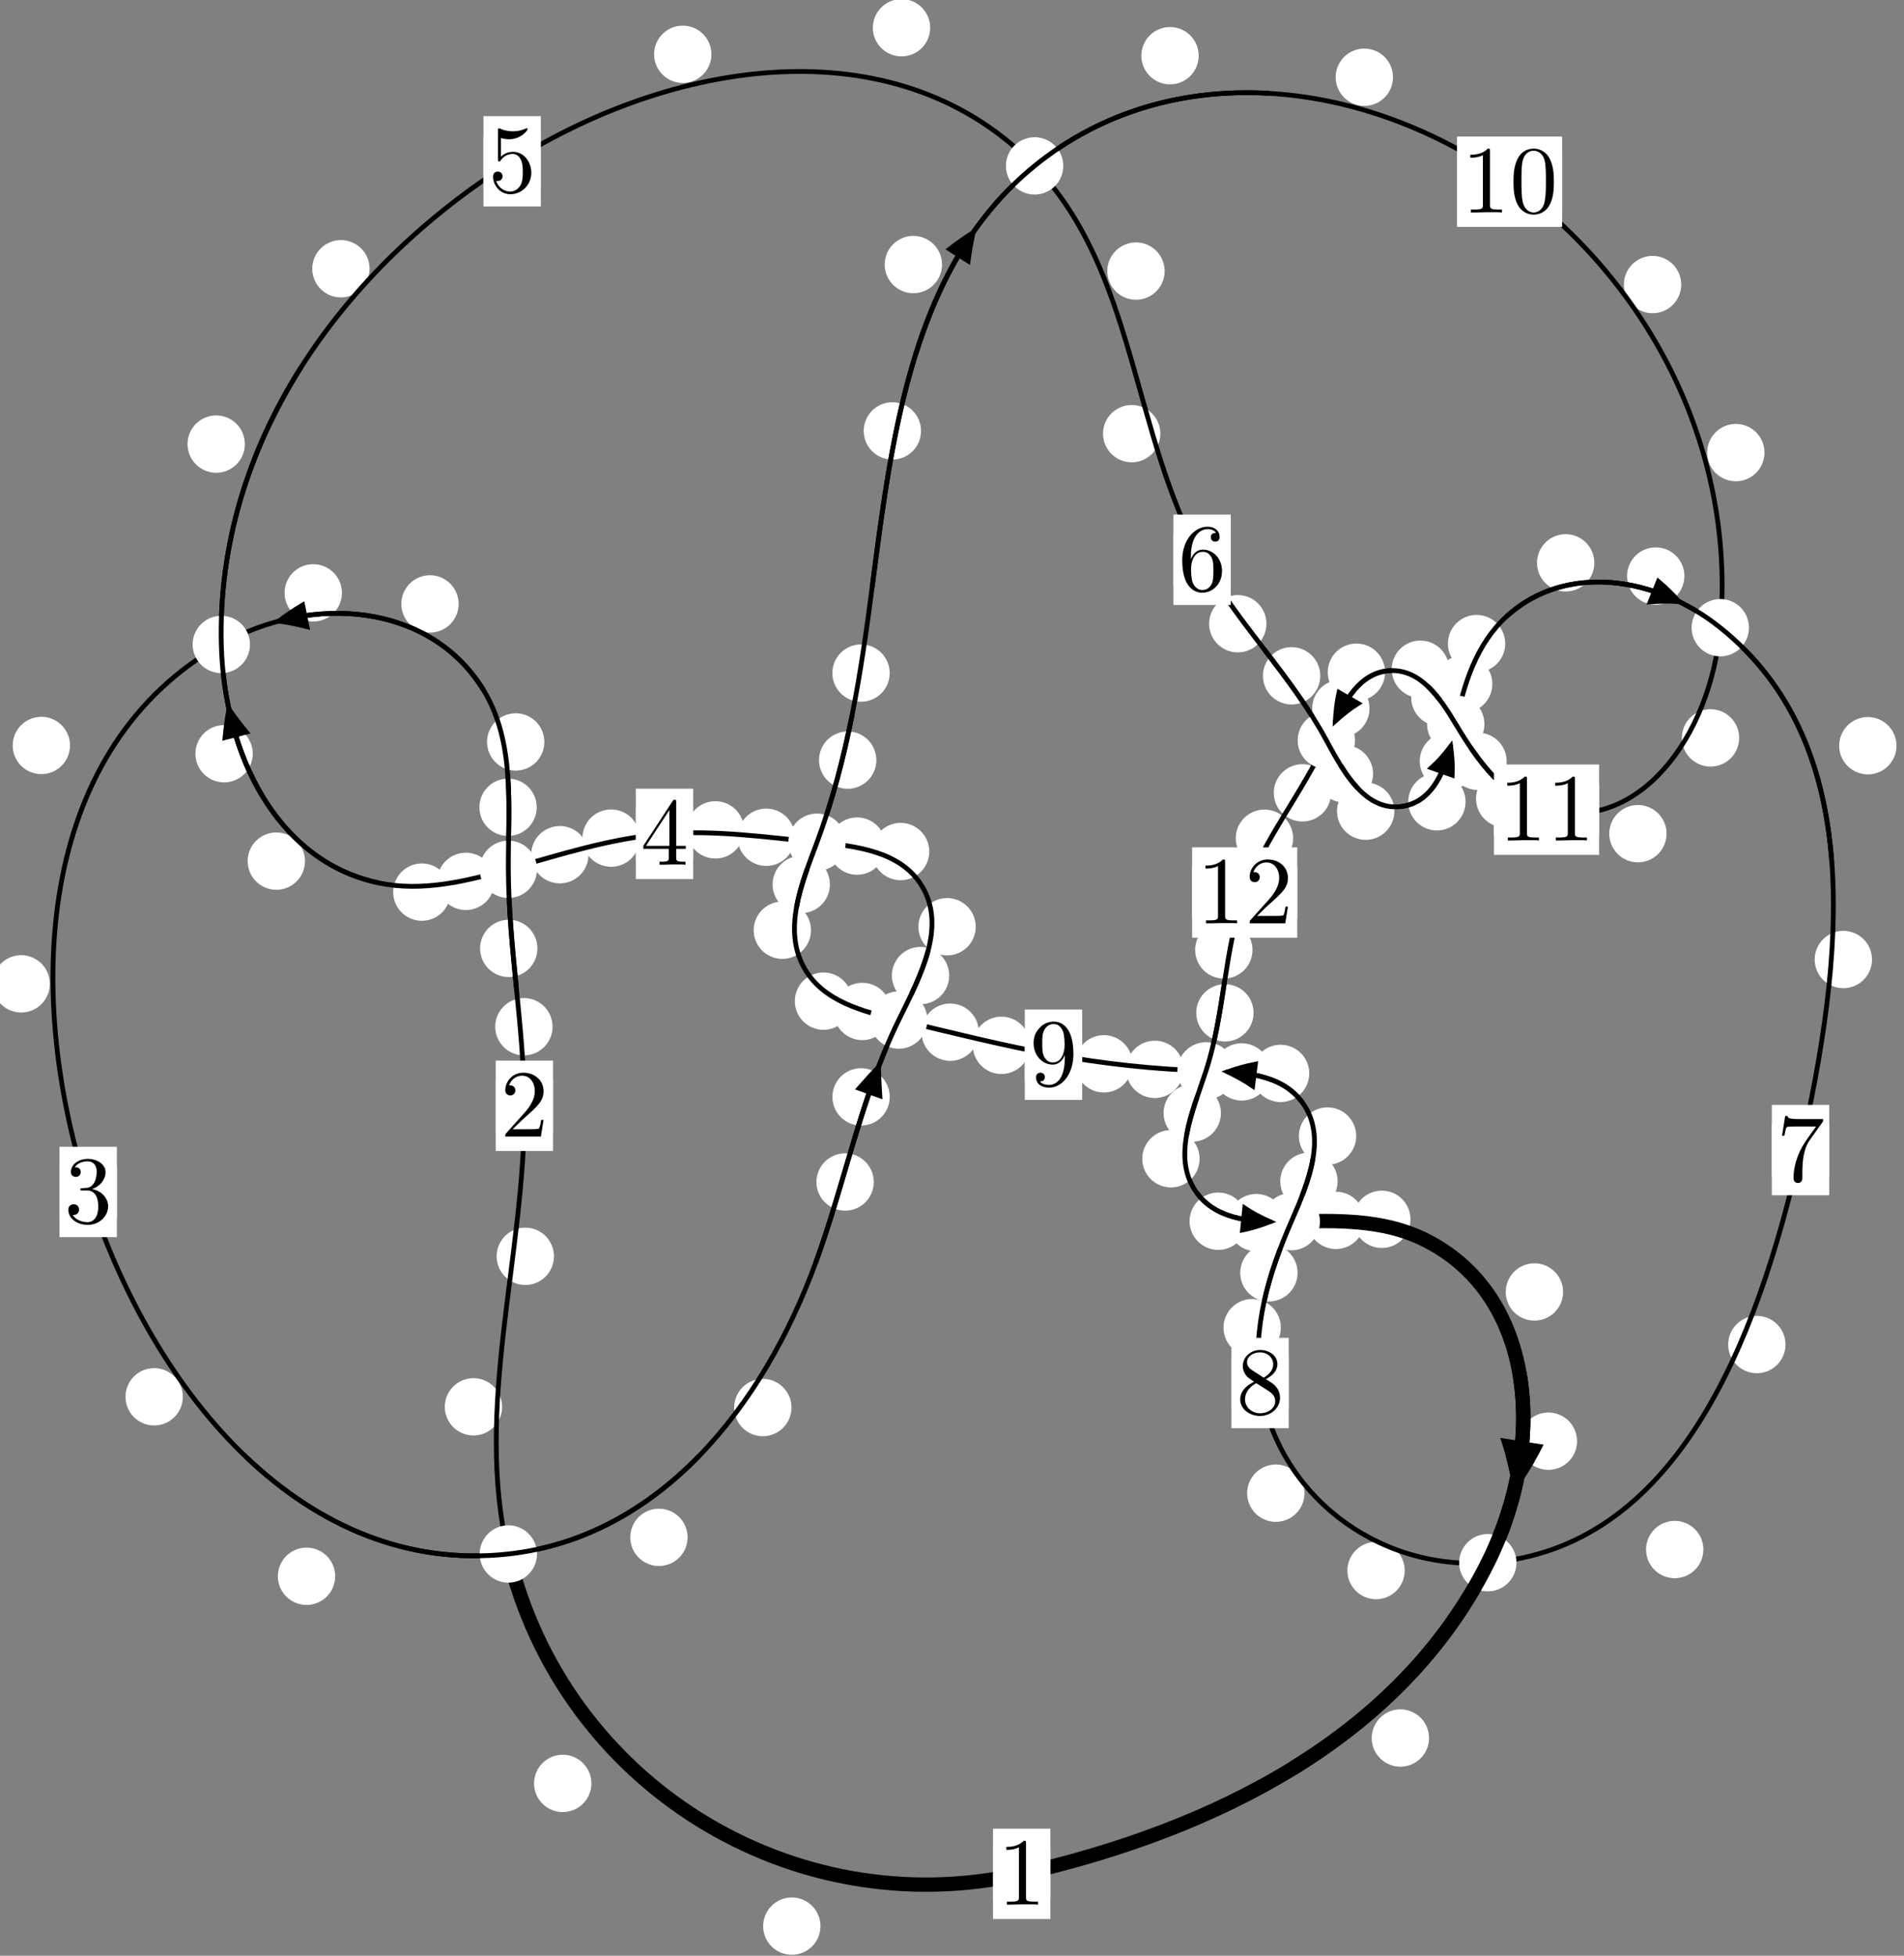 <?xml version="1.0"?>
<!-- Created by MetaPost 1.999 on 2021.07.06:0002 -->
<svg version="1.1" xmlns="http://www.w3.org/2000/svg" xmlns:xlink="http://www.w3.org/1999/xlink" width="198.51" height="203.882" viewBox="0 0 198.51 203.882">
<rect x="0" y="0" width="198.51" height="203.882" fill="#808080" stroke="none"/>
<!-- Original BoundingBox: -53.782150 -41.785736 144.727615 162.096329 -->
  <defs>
    <g transform="scale(0.01,0.01)" id="GLYPHcmr10_48">
      <path style="fill-rule: evenodd;" d="M460 -320C460 -400,455 -480,420 -554C374 -650,292 -666,250 -666C190 -666,117 -640,76 -547C44 -478,39 -400,39 -320C39 -245,43 -155,84 -79C127 2,200 22,249 22C303 22,379 1,423 -94C455 -163,460 -241,460 -320M249 -0C210 -0,151 -25,133 -121C122 -181,122 -273,122 -332C122 -396,122 -462,130 -516C149 -635,224 -644,249 -644C282 -644,348 -626,367 -527C377 -471,377 -395,377 -332C377 -257,377 -189,366 -125C351 -30,294 -0,249 -0"></path>
    </g>
    <g transform="scale(0.01,0.01)" id="GLYPHcmr10_49">
      <path style="fill-rule: evenodd;" d="M294 -640C294 -664,294 -666,271 -666C209 -602,121 -602,89 -602L89 -571C109 -571,168 -571,220 -597L220 -79C220 -43,217 -31,127 -31L95 -31L95 -0L257 -0L130 -3L217 -3L257 -3L297 -3L384 -3L419 -0L419 -31L387 -31C297 -31,294 -42,294 -79"></path>
    </g>
    <g transform="scale(0.01,0.01)" id="GLYPHcmr10_50">
      <path style="fill-rule: evenodd;" d="M127 -77L233 -180C389 -318,449 -372,449 -472C449 -586,359 -666,237 -666C124 -666,50 -574,50 -485C50 -429,100 -429,103 -429C120 -429,155 -441,155 -482C155 -508,137 -534,102 -534C94 -534,92 -534,89 -533C112 -598,166 -635,224 -635C315 -635,358 -554,358 -472C358 -392,308 -313,253 -251L61 -37C50 -26,50 -24,50 -0L421 -0L449 -174L424 -174C419 -144,412 -100,402 -85C395 -77,329 -77,307 -77"></path>
    </g>
    <g transform="scale(0.01,0.01)" id="GLYPHcmr10_51">
      <path style="fill-rule: evenodd;" d="M290 -352C372 -379,430 -449,430 -528C430 -610,342 -666,246 -666C145 -666,69 -606,69 -530C69 -497,91 -478,120 -478C151 -478,171 -500,171 -529C171 -579,124 -579,109 -579C140 -628,206 -641,242 -641C283 -641,338 -619,338 -529C338 -517,336 -459,310 -415C280 -367,246 -364,221 -363C213 -362,189 -360,182 -360C174 -359,167 -358,167 -348C167 -337,174 -337,191 -337L235 -337C317 -337,354 -269,354 -171C354 -35,285 -6,241 -6C198 -6,123 -23,88 -82C123 -77,154 -99,154 -137C154 -173,127 -193,98 -193C74 -193,42 -179,42 -135C42 -44,135 22,244 22C366 22,457 -69,457 -171C457 -253,394 -331,290 -352"></path>
    </g>
    <g transform="scale(0.01,0.01)" id="GLYPHcmr10_52">
      <path style="fill-rule: evenodd;" d="M294 -165L294 -78C294 -42,292 -31,218 -31L197 -31L197 -0L332 -0L238 -3L290 -3L332 -3L374 -3L427 -3L468 -0L468 -31L447 -31C373 -31,371 -42,371 -78L371 -165L471 -165L471 -196L371 -196L371 -651C371 -671,371 -677,355 -677C346 -677,343 -677,335 -665L28 -196L28 -165M300 -196L56 -196L300 -569"></path>
    </g>
    <g transform="scale(0.01,0.01)" id="GLYPHcmr10_53">
      <path style="fill-rule: evenodd;" d="M449 -201C449 -320,367 -420,259 -420C211 -420,168 -404,132 -369L132 -564C152 -558,185 -551,217 -551C340 -551,410 -642,410 -655C410 -661,407 -666,400 -666C399 -666,397 -666,392 -663C372 -654,323 -634,256 -634C216 -634,170 -641,123 -662C115 -665,113 -665,111 -665C101 -665,101 -657,101 -641L101 -345C101 -327,101 -319,115 -319C122 -319,124 -322,128 -328C139 -344,176 -398,257 -398C309 -398,334 -352,342 -334C358 -297,360 -258,360 -208C360 -173,360 -113,336 -71C312 -32,275 -6,229 -6C156 -6,99 -59,82 -118C85 -117,88 -116,99 -116C132 -116,149 -141,149 -165C149 -189,132 -214,99 -214C85 -214,50 -207,50 -161C50 -75,119 22,231 22C347 22,449 -74,449 -201"></path>
    </g>
    <g transform="scale(0.01,0.01)" id="GLYPHcmr10_54">
      <path style="fill-rule: evenodd;" d="M132 -328L132 -352C132 -605,256 -641,307 -641C331 -641,373 -635,395 -601C380 -601,340 -601,340 -556C340 -525,364 -510,386 -510C402 -510,432 -519,432 -558C432 -618,388 -666,305 -666C177 -666,42 -537,42 -316C42 -49,158 22,251 22C362 22,457 -72,457 -204C457 -331,368 -427,257 -427C189 -427,152 -376,132 -328M251 -6C188 -6,158 -66,152 -81C134 -128,134 -208,134 -226C134 -304,166 -404,256 -404C272 -404,318 -404,349 -342C367 -305,367 -254,367 -205C367 -157,367 -107,350 -71C320 -11,274 -6,251 -6"></path>
    </g>
    <g transform="scale(0.01,0.01)" id="GLYPHcmr10_55">
      <path style="fill-rule: evenodd;" d="M476 -609C485 -621,485 -623,485 -644L242 -644C120 -644,118 -657,114 -676L89 -676L56 -470L81 -470C84 -486,93 -549,106 -561C113 -567,191 -567,204 -567L411 -567C400 -551,321 -442,299 -409C209 -274,176 -135,176 -33C176 -23,176 22,222 22C268 22,268 -23,268 -33L268 -84C268 -139,271 -194,279 -248C283 -271,297 -357,341 -419"></path>
    </g>
    <g transform="scale(0.01,0.01)" id="GLYPHcmr10_56">
      <path style="fill-rule: evenodd;" d="M163 -457C117 -487,113 -521,113 -538C113 -599,178 -641,249 -641C322 -641,386 -589,386 -517C386 -460,347 -412,287 -377M309 -362C381 -399,430 -451,430 -517C430 -609,341 -666,250 -666C150 -666,69 -592,69 -499C69 -481,71 -436,113 -389C124 -377,161 -352,186 -335C128 -306,42 -250,42 -151C42 -45,144 22,249 22C362 22,457 -61,457 -168C457 -204,446 -249,408 -291C389 -312,373 -322,309 -362M209 -320L332 -242C360 -223,407 -193,407 -132C407 -58,332 -6,250 -6C164 -6,92 -68,92 -151C92 -209,124 -273,209 -320"></path>
    </g>
    <g transform="scale(0.01,0.01)" id="GLYPHcmr10_57">
      <path style="fill-rule: evenodd;" d="M367 -318L367 -286C367 -52,263 -6,205 -6C188 -6,134 -8,107 -42C151 -42,159 -71,159 -88C159 -119,135 -134,113 -134C97 -134,67 -125,67 -86C67 -19,121 22,206 22C335 22,457 -114,457 -329C457 -598,342 -666,253 -666C198 -666,149 -648,106 -603C65 -558,42 -516,42 -441C42 -316,130 -218,242 -218C303 -218,344 -260,367 -318M243 -241C227 -241,181 -241,150 -304C132 -341,132 -391,132 -440C132 -494,132 -541,153 -578C180 -628,218 -641,253 -641C299 -641,332 -607,349 -562C361 -530,365 -467,365 -421C365 -338,331 -241,243 -241"></path>
    </g>
  </defs>
  <path d="M85.543 200.797C85.543 200.004,85.228 199.244,84.667 198.684C84.107 198.123,83.347 197.808,82.554 197.808C81.761 197.808,81.001 198.123,80.441 198.684C79.88 199.244,79.565 200.004,79.565 200.797C79.565 201.59,79.88 202.35,80.441 202.91C81.001 203.471,81.761 203.786,82.554 203.786C83.347 203.786,84.107 203.471,84.667 202.91C85.228 202.35,85.543 201.59,85.543 200.797Z" style="fill: rgb(100%,100%,100%);stroke: none;"></path>
  <path d="M109.51 195.345C109.51 194.552,109.195 193.792,108.635 193.232C108.074 192.671,107.314 192.356,106.521 192.356C105.729 192.356,104.969 192.671,104.408 193.232C103.848 193.792,103.533 194.552,103.533 195.345C103.533 196.138,103.848 196.898,104.408 197.458C104.969 198.019,105.729 198.334,106.521 198.334C107.314 198.334,108.074 198.019,108.635 197.458C109.195 196.898,109.51 196.138,109.51 195.345Z" style="fill: rgb(100%,100%,100%);stroke: none;"></path>
  <path d="M52.352 146.658C52.352 145.866,52.037 145.105,51.476 144.545C50.916 143.985,50.156 143.67,49.363 143.67C48.57 143.67,47.81 143.985,47.25 144.545C46.689 145.105,46.374 145.866,46.374 146.658C46.374 147.451,46.689 148.211,47.25 148.772C47.81 149.332,48.57 149.647,49.363 149.647C50.156 149.647,50.916 149.332,51.476 148.772C52.037 148.211,52.352 147.451,52.352 146.658Z" style="fill: rgb(100%,100%,100%);stroke: none;"></path>
  <path d="M61.659 185.917C61.659 185.124,61.344 184.364,60.783 183.804C60.223 183.243,59.463 182.928,58.67 182.928C57.877 182.928,57.117 183.243,56.557 183.804C55.996 184.364,55.681 185.124,55.681 185.917C55.681 186.71,55.996 187.47,56.557 188.03C57.117 188.591,57.877 188.906,58.67 188.906C59.463 188.906,60.223 188.591,60.783 188.03C61.344 187.47,61.659 186.71,61.659 185.917Z" style="fill: rgb(100%,100%,100%);stroke: none;"></path>
  <path d="M57.611 107.034C57.611 106.242,57.296 105.481,56.735 104.921C56.175 104.36,55.415 104.045,54.622 104.045C53.829 104.045,53.069 104.36,52.509 104.921C51.948 105.481,51.633 106.242,51.633 107.034C51.633 107.827,51.948 108.587,52.509 109.148C53.069 109.708,53.829 110.023,54.622 110.023C55.415 110.023,56.175 109.708,56.735 109.148C57.296 108.587,57.611 107.827,57.611 107.034Z" style="fill: rgb(100%,100%,100%);stroke: none;"></path>
  <path d="M57.756 130.968C57.756 130.175,57.441 129.415,56.88 128.855C56.32 128.294,55.559 127.979,54.767 127.979C53.974 127.979,53.214 128.294,52.653 128.855C52.093 129.415,51.778 130.175,51.778 130.968C51.778 131.761,52.093 132.521,52.653 133.081C53.214 133.642,53.974 133.957,54.767 133.957C55.559 133.957,56.32 133.642,56.88 133.081C57.441 132.521,57.756 131.761,57.756 130.968Z" style="fill: rgb(100%,100%,100%);stroke: none;"></path>
  <path d="M55.957 84.159C55.957 83.366,55.642 82.606,55.082 82.045C54.521 81.485,53.761 81.17,52.968 81.17C52.176 81.17,51.416 81.485,50.855 82.045C50.295 82.606,49.98 83.366,49.98 84.159C49.98 84.951,50.295 85.712,50.855 86.272C51.416 86.832,52.176 87.147,52.968 87.147C53.761 87.147,54.521 86.832,55.082 86.272C55.642 85.712,55.957 84.951,55.957 84.159Z" style="fill: rgb(100%,100%,100%);stroke: none;"></path>
  <path d="M56.029 98.869C56.029 98.077,55.714 97.317,55.154 96.756C54.593 96.196,53.833 95.881,53.04 95.881C52.248 95.881,51.487 96.196,50.927 96.756C50.366 97.317,50.052 98.077,50.052 98.869C50.052 99.662,50.366 100.422,50.927 100.983C51.487 101.543,52.248 101.858,53.04 101.858C53.833 101.858,54.593 101.543,55.154 100.983C55.714 100.422,56.029 99.662,56.029 98.869Z" style="fill: rgb(100%,100%,100%);stroke: none;"></path>
  <path d="M47.819 62.957C47.819 62.164,47.504 61.404,46.943 60.844C46.383 60.283,45.623 59.968,44.83 59.968C44.037 59.968,43.277 60.283,42.717 60.844C42.156 61.404,41.841 62.164,41.841 62.957C41.841 63.75,42.156 64.51,42.717 65.07C43.277 65.631,44.037 65.946,44.83 65.946C45.623 65.946,46.383 65.631,46.943 65.07C47.504 64.51,47.819 63.75,47.819 62.957Z" style="fill: rgb(100%,100%,100%);stroke: none;"></path>
  <path d="M56.756 77.346C56.756 76.553,56.441 75.793,55.881 75.232C55.32 74.672,54.56 74.357,53.767 74.357C52.975 74.357,52.215 74.672,51.654 75.232C51.094 75.793,50.779 76.553,50.779 77.346C50.779 78.138,51.094 78.898,51.654 79.459C52.215 80.019,52.975 80.334,53.767 80.334C54.56 80.334,55.32 80.019,55.881 79.459C56.441 78.898,56.756 78.138,56.756 77.346Z" style="fill: rgb(100%,100%,100%);stroke: none;"></path>
  <path d="M7.3 77.714C7.3 76.921,6.985 76.161,6.425 75.6C5.865 75.04,5.104 74.725,4.312 74.725C3.519 74.725,2.759 75.04,2.198 75.6C1.638 76.161,1.323 76.921,1.323 77.714C1.323 78.506,1.638 79.266,2.198 79.827C2.759 80.387,3.519 80.702,4.312 80.702C5.104 80.702,5.865 80.387,6.425 79.827C6.985 79.266,7.3 78.506,7.3 77.714Z" style="fill: rgb(100%,100%,100%);stroke: none;"></path>
  <path d="M35.648 61.804C35.648 61.011,35.333 60.251,34.772 59.69C34.212 59.13,33.452 58.815,32.659 58.815C31.866 58.815,31.106 59.13,30.546 59.69C29.985 60.251,29.67 61.011,29.67 61.804C29.67 62.596,29.985 63.356,30.546 63.917C31.106 64.477,31.866 64.792,32.659 64.792C33.452 64.792,34.212 64.477,34.772 63.917C35.333 63.356,35.648 62.596,35.648 61.804Z" style="fill: rgb(100%,100%,100%);stroke: none;"></path>
  <path d="M19.061 145.614C19.061 144.821,18.746 144.061,18.186 143.501C17.625 142.94,16.865 142.625,16.072 142.625C15.28 142.625,14.52 142.94,13.959 143.501C13.399 144.061,13.084 144.821,13.084 145.614C13.084 146.407,13.399 147.167,13.959 147.727C14.52 148.288,15.28 148.603,16.072 148.603C16.865 148.603,17.625 148.288,18.186 147.727C18.746 147.167,19.061 146.407,19.061 145.614Z" style="fill: rgb(100%,100%,100%);stroke: none;"></path>
  <path d="M5.195 102.565C5.195 101.772,4.88 101.012,4.32 100.451C3.759 99.891,2.999 99.576,2.207 99.576C1.414 99.576,0.654 99.891,0.093 100.451C-0.467 101.012,-0.782 101.772,-0.782 102.565C-0.782 103.357,-0.467 104.117,0.093 104.678C0.654 105.238,1.414 105.553,2.207 105.553C2.999 105.553,3.759 105.238,4.32 104.678C4.88 104.117,5.195 103.357,5.195 102.565Z" style="fill: rgb(100%,100%,100%);stroke: none;"></path>
  <path d="M71.688 160.267C71.688 159.474,71.373 158.714,70.813 158.153C70.252 157.593,69.492 157.278,68.7 157.278C67.907 157.278,67.147 157.593,66.586 158.153C66.026 158.714,65.711 159.474,65.711 160.267C65.711 161.059,66.026 161.819,66.586 162.38C67.147 162.94,67.907 163.255,68.7 163.255C69.492 163.255,70.252 162.94,70.813 162.38C71.373 161.819,71.688 161.059,71.688 160.267Z" style="fill: rgb(100%,100%,100%);stroke: none;"></path>
  <path d="M34.947 164.323C34.947 163.531,34.632 162.77,34.071 162.21C33.511 161.649,32.751 161.335,31.958 161.335C31.165 161.335,30.405 161.649,29.845 162.21C29.284 162.77,28.969 163.531,28.969 164.323C28.969 165.116,29.284 165.876,29.845 166.437C30.405 166.997,31.165 167.312,31.958 167.312C32.751 167.312,33.511 166.997,34.071 166.437C34.632 165.876,34.947 165.116,34.947 164.323Z" style="fill: rgb(100%,100%,100%);stroke: none;"></path>
  <path d="M91.1 123.222C91.1 122.429,90.785 121.669,90.225 121.109C89.664 120.548,88.904 120.233,88.111 120.233C87.318 120.233,86.558 120.548,85.998 121.109C85.437 121.669,85.122 122.429,85.122 123.222C85.122 124.015,85.437 124.775,85.998 125.335C86.558 125.896,87.318 126.211,88.111 126.211C88.904 126.211,89.664 125.896,90.225 125.335C90.785 124.775,91.1 124.015,91.1 123.222Z" style="fill: rgb(100%,100%,100%);stroke: none;"></path>
  <path d="M82.521 146.734C82.521 145.941,82.206 145.181,81.645 144.621C81.085 144.06,80.325 143.745,79.532 143.745C78.739 143.745,77.979 144.06,77.419 144.621C76.858 145.181,76.543 145.941,76.543 146.734C76.543 147.527,76.858 148.287,77.419 148.848C77.979 149.408,78.739 149.723,79.532 149.723C80.325 149.723,81.085 149.408,81.645 148.848C82.206 148.287,82.521 147.527,82.521 146.734Z" style="fill: rgb(100%,100%,100%);stroke: none;"></path>
  <path d="M98.964 101.699C98.964 100.907,98.649 100.147,98.089 99.586C97.528 99.026,96.768 98.711,95.976 98.711C95.183 98.711,94.423 99.026,93.862 99.586C93.302 100.147,92.987 100.907,92.987 101.699C92.987 102.492,93.302 103.252,93.862 103.813C94.423 104.373,95.183 104.688,95.976 104.688C96.768 104.688,97.528 104.373,98.089 103.813C98.649 103.252,98.964 102.492,98.964 101.699Z" style="fill: rgb(100%,100%,100%);stroke: none;"></path>
  <path d="M92.764 114.348C92.764 113.556,92.449 112.796,91.889 112.235C91.328 111.675,90.568 111.36,89.775 111.36C88.983 111.36,88.223 111.675,87.662 112.235C87.102 112.796,86.787 113.556,86.787 114.348C86.787 115.141,87.102 115.901,87.662 116.462C88.223 117.022,88.983 117.337,89.775 117.337C90.568 117.337,91.328 117.022,91.889 116.462C92.449 115.901,92.764 115.141,92.764 114.348Z" style="fill: rgb(100%,100%,100%);stroke: none;"></path>
  <path d="M96.885 88.772C96.885 87.979,96.57 87.219,96.01 86.659C95.449 86.098,94.689 85.783,93.896 85.783C93.104 85.783,92.343 86.098,91.783 86.659C91.222 87.219,90.907 87.979,90.907 88.772C90.907 89.565,91.222 90.325,91.783 90.885C92.343 91.446,93.104 91.761,93.896 91.761C94.689 91.761,95.449 91.446,96.01 90.885C96.57 90.325,96.885 89.565,96.885 88.772Z" style="fill: rgb(100%,100%,100%);stroke: none;"></path>
  <path d="M101.73 96.61C101.73 95.817,101.415 95.057,100.855 94.497C100.294 93.936,99.534 93.621,98.742 93.621C97.949 93.621,97.189 93.936,96.628 94.497C96.068 95.057,95.753 95.817,95.753 96.61C95.753 97.403,96.068 98.163,96.628 98.723C97.189 99.284,97.949 99.599,98.742 99.599C99.534 99.599,100.294 99.284,100.855 98.723C101.415 98.163,101.73 97.403,101.73 96.61Z" style="fill: rgb(100%,100%,100%);stroke: none;"></path>
  <path d="M82.877 87.283C82.877 86.491,82.562 85.731,82.001 85.17C81.441 84.61,80.681 84.295,79.888 84.295C79.095 84.295,78.335 84.61,77.775 85.17C77.214 85.731,76.899 86.491,76.899 87.283C76.899 88.076,77.214 88.836,77.775 89.397C78.335 89.957,79.095 90.272,79.888 90.272C80.681 90.272,81.441 89.957,82.001 89.397C82.562 88.836,82.877 88.076,82.877 87.283Z" style="fill: rgb(100%,100%,100%);stroke: none;"></path>
  <path d="M92.347 88.205C92.347 87.412,92.032 86.652,91.471 86.092C90.911 85.531,90.151 85.216,89.358 85.216C88.565 85.216,87.805 85.531,87.245 86.092C86.684 86.652,86.369 87.412,86.369 88.205C86.369 88.998,86.684 89.758,87.245 90.318C87.805 90.879,88.565 91.194,89.358 91.194C90.151 91.194,90.911 90.879,91.471 90.318C92.032 89.758,92.347 88.998,92.347 88.205Z" style="fill: rgb(100%,100%,100%);stroke: none;"></path>
  <path d="M66.702 87.372C66.702 86.579,66.387 85.819,65.827 85.258C65.266 84.698,64.506 84.383,63.714 84.383C62.921 84.383,62.161 84.698,61.6 85.258C61.04 85.819,60.725 86.579,60.725 87.372C60.725 88.165,61.04 88.925,61.6 89.485C62.161 90.046,62.921 90.361,63.714 90.361C64.506 90.361,65.266 90.046,65.827 89.485C66.387 88.925,66.702 88.165,66.702 87.372Z" style="fill: rgb(100%,100%,100%);stroke: none;"></path>
  <path d="M77.576 86.512C77.576 85.72,77.261 84.959,76.701 84.399C76.14 83.839,75.38 83.524,74.587 83.524C73.795 83.524,73.035 83.839,72.474 84.399C71.914 84.959,71.599 85.72,71.599 86.512C71.599 87.305,71.914 88.065,72.474 88.626C73.035 89.186,73.795 89.501,74.587 89.501C75.38 89.501,76.14 89.186,76.701 88.626C77.261 88.065,77.576 87.305,77.576 86.512Z" style="fill: rgb(100%,100%,100%);stroke: none;"></path>
  <path d="M51.56 91.881C51.56 91.089,51.245 90.329,50.684 89.768C50.124 89.208,49.364 88.893,48.571 88.893C47.778 88.893,47.018 89.208,46.458 89.768C45.897 90.329,45.582 91.089,45.582 91.881C45.582 92.674,45.897 93.434,46.458 93.995C47.018 94.555,47.778 94.87,48.571 94.87C49.364 94.87,50.124 94.555,50.684 93.995C51.245 93.434,51.56 92.674,51.56 91.881Z" style="fill: rgb(100%,100%,100%);stroke: none;"></path>
  <path d="M61.355 89.102C61.355 88.309,61.04 87.549,60.48 86.988C59.919 86.428,59.159 86.113,58.366 86.113C57.574 86.113,56.813 86.428,56.253 86.988C55.693 87.549,55.378 88.309,55.378 89.102C55.378 89.894,55.693 90.655,56.253 91.215C56.813 91.776,57.574 92.09,58.366 92.09C59.159 92.09,59.919 91.776,60.48 91.215C61.04 90.655,61.355 89.894,61.355 89.102Z" style="fill: rgb(100%,100%,100%);stroke: none;"></path>
  <path d="M31.797 89.77C31.797 88.977,31.483 88.217,30.922 87.657C30.362 87.096,29.601 86.781,28.809 86.781C28.016 86.781,27.256 87.096,26.695 87.657C26.135 88.217,25.82 88.977,25.82 89.77C25.82 90.563,26.135 91.323,26.695 91.883C27.256 92.444,28.016 92.759,28.809 92.759C29.601 92.759,30.362 92.444,30.922 91.883C31.483 91.323,31.797 90.563,31.797 89.77Z" style="fill: rgb(100%,100%,100%);stroke: none;"></path>
  <path d="M46.97 93.001C46.97 92.209,46.655 91.448,46.094 90.888C45.534 90.327,44.774 90.013,43.981 90.013C43.188 90.013,42.428 90.327,41.868 90.888C41.307 91.448,40.992 92.209,40.992 93.001C40.992 93.794,41.307 94.554,41.868 95.115C42.428 95.675,43.188 95.99,43.981 95.99C44.774 95.99,45.534 95.675,46.094 95.115C46.655 94.554,46.97 93.794,46.97 93.001Z" style="fill: rgb(100%,100%,100%);stroke: none;"></path>
  <path d="M25.529 46.296C25.529 45.504,25.214 44.743,24.654 44.183C24.093 43.622,23.333 43.308,22.54 43.308C21.748 43.308,20.987 43.622,20.427 44.183C19.866 44.743,19.552 45.504,19.552 46.296C19.552 47.089,19.866 47.849,20.427 48.41C20.987 48.97,21.748 49.285,22.54 49.285C23.333 49.285,24.093 48.97,24.654 48.41C25.214 47.849,25.529 47.089,25.529 46.296Z" style="fill: rgb(100%,100%,100%);stroke: none;"></path>
  <path d="M26.352 78.575C26.352 77.782,26.037 77.022,25.477 76.462C24.916 75.901,24.156 75.586,23.363 75.586C22.571 75.586,21.811 75.901,21.25 76.462C20.69 77.022,20.375 77.782,20.375 78.575C20.375 79.368,20.69 80.128,21.25 80.688C21.811 81.249,22.571 81.564,23.363 81.564C24.156 81.564,24.916 81.249,25.477 80.688C26.037 80.128,26.352 79.368,26.352 78.575Z" style="fill: rgb(100%,100%,100%);stroke: none;"></path>
  <path d="M74.172 5.66C74.172 4.867,73.857 4.107,73.296 3.547C72.736 2.986,71.975 2.671,71.183 2.671C70.39 2.671,69.63 2.986,69.069 3.547C68.509 4.107,68.194 4.867,68.194 5.66C68.194 6.453,68.509 7.213,69.069 7.773C69.63 8.334,70.39 8.649,71.183 8.649C71.975 8.649,72.736 8.334,73.296 7.773C73.857 7.213,74.172 6.453,74.172 5.66Z" style="fill: rgb(100%,100%,100%);stroke: none;"></path>
  <path d="M38.532 28.016C38.532 27.223,38.217 26.463,37.657 25.902C37.096 25.342,36.336 25.027,35.543 25.027C34.751 25.027,33.991 25.342,33.43 25.902C32.87 26.463,32.555 27.223,32.555 28.016C32.555 28.808,32.87 29.569,33.43 30.129C33.991 30.69,34.751 31.004,35.543 31.004C36.336 31.004,37.096 30.69,37.657 30.129C38.217 29.569,38.532 28.808,38.532 28.016Z" style="fill: rgb(100%,100%,100%);stroke: none;"></path>
  <path d="M121.425 28.26C121.425 27.467,121.11 26.707,120.55 26.147C119.989 25.586,119.229 25.271,118.436 25.271C117.644 25.271,116.884 25.586,116.323 26.147C115.763 26.707,115.448 27.467,115.448 28.26C115.448 29.053,115.763 29.813,116.323 30.374C116.884 30.934,117.644 31.249,118.436 31.249C119.229 31.249,119.989 30.934,120.55 30.374C121.11 29.813,121.425 29.053,121.425 28.26Z" style="fill: rgb(100%,100%,100%);stroke: none;"></path>
  <path d="M96.98 2.892C96.98 2.1,96.665 1.34,96.104 0.779C95.544 0.219,94.784 -0.096,93.991 -0.096C93.198 -0.096,92.438 0.219,91.878 0.779C91.317 1.34,91.002 2.1,91.002 2.892C91.002 3.685,91.317 4.445,91.878 5.006C92.438 5.566,93.198 5.881,93.991 5.881C94.784 5.881,95.544 5.566,96.104 5.006C96.665 4.445,96.98 3.685,96.98 2.892Z" style="fill: rgb(100%,100%,100%);stroke: none;"></path>
  <path d="M132.039 65.024C132.039 64.231,131.724 63.471,131.164 62.911C130.603 62.35,129.843 62.035,129.05 62.035C128.258 62.035,127.498 62.35,126.937 62.911C126.377 63.471,126.062 64.231,126.062 65.024C126.062 65.817,126.377 66.577,126.937 67.137C127.498 67.698,128.258 68.013,129.05 68.013C129.843 68.013,130.603 67.698,131.164 67.137C131.724 66.577,132.039 65.817,132.039 65.024Z" style="fill: rgb(100%,100%,100%);stroke: none;"></path>
  <path d="M120.978 45.207C120.978 44.415,120.663 43.654,120.102 43.094C119.542 42.534,118.782 42.219,117.989 42.219C117.196 42.219,116.436 42.534,115.876 43.094C115.315 43.654,115 44.415,115 45.207C115 46,115.315 46.76,115.876 47.321C116.436 47.881,117.196 48.196,117.989 48.196C118.782 48.196,119.542 47.881,120.102 47.321C120.663 46.76,120.978 46,120.978 45.207Z" style="fill: rgb(100%,100%,100%);stroke: none;"></path>
  <path d="M143.155 80.668C143.155 79.876,142.84 79.116,142.28 78.555C141.719 77.995,140.959 77.68,140.167 77.68C139.374 77.68,138.614 77.995,138.053 78.555C137.493 79.116,137.178 79.876,137.178 80.668C137.178 81.461,137.493 82.221,138.053 82.782C138.614 83.342,139.374 83.657,140.167 83.657C140.959 83.657,141.719 83.342,142.28 82.782C142.84 82.221,143.155 81.461,143.155 80.668Z" style="fill: rgb(100%,100%,100%);stroke: none;"></path>
  <path d="M137.651 70.453C137.651 69.661,137.336 68.9,136.776 68.34C136.215 67.779,135.455 67.464,134.662 67.464C133.87 67.464,133.11 67.779,132.549 68.34C131.989 68.9,131.674 69.661,131.674 70.453C131.674 71.246,131.989 72.006,132.549 72.567C133.11 73.127,133.87 73.442,134.662 73.442C135.455 73.442,136.215 73.127,136.776 72.567C137.336 72.006,137.651 71.246,137.651 70.453Z" style="fill: rgb(100%,100%,100%);stroke: none;"></path>
  <path d="M152.799 83.586C152.799 82.793,152.485 82.033,151.924 81.473C151.364 80.912,150.603 80.597,149.811 80.597C149.018 80.597,148.258 80.912,147.697 81.473C147.137 82.033,146.822 82.793,146.822 83.586C146.822 84.379,147.137 85.139,147.697 85.699C148.258 86.26,149.018 86.575,149.811 86.575C150.603 86.575,151.364 86.26,151.924 85.699C152.485 85.139,152.799 84.379,152.799 83.586Z" style="fill: rgb(100%,100%,100%);stroke: none;"></path>
  <path d="M145.374 84.566C145.374 83.773,145.059 83.013,144.498 82.453C143.938 81.892,143.178 81.577,142.385 81.577C141.592 81.577,140.832 81.892,140.272 82.453C139.711 83.013,139.396 83.773,139.396 84.566C139.396 85.359,139.711 86.119,140.272 86.679C140.832 87.24,141.592 87.555,142.385 87.555C143.178 87.555,143.938 87.24,144.498 86.679C145.059 86.119,145.374 85.359,145.374 84.566Z" style="fill: rgb(100%,100%,100%);stroke: none;"></path>
  <path d="M155.591 71.301C155.591 70.509,155.276 69.749,154.716 69.188C154.155 68.628,153.395 68.313,152.602 68.313C151.81 68.313,151.05 68.628,150.489 69.188C149.929 69.749,149.614 70.509,149.614 71.301C149.614 72.094,149.929 72.854,150.489 73.415C151.05 73.975,151.81 74.29,152.602 74.29C153.395 74.29,154.155 73.975,154.716 73.415C155.276 72.854,155.591 72.094,155.591 71.301Z" style="fill: rgb(100%,100%,100%);stroke: none;"></path>
  <path d="M154 79.345C154 78.552,153.685 77.792,153.125 77.232C152.564 76.671,151.804 76.356,151.012 76.356C150.219 76.356,149.459 76.671,148.898 77.232C148.338 77.792,148.023 78.552,148.023 79.345C148.023 80.138,148.338 80.898,148.898 81.458C149.459 82.019,150.219 82.334,151.012 82.334C151.804 82.334,152.564 82.019,153.125 81.458C153.685 80.898,154 80.138,154 79.345Z" style="fill: rgb(100%,100%,100%);stroke: none;"></path>
  <path d="M166.225 58.676C166.225 57.883,165.91 57.123,165.35 56.563C164.789 56.002,164.029 55.687,163.237 55.687C162.444 55.687,161.684 56.002,161.123 56.563C160.563 57.123,160.248 57.883,160.248 58.676C160.248 59.469,160.563 60.229,161.123 60.789C161.684 61.35,162.444 61.665,163.237 61.665C164.029 61.665,164.789 61.35,165.35 60.789C165.91 60.229,166.225 59.469,166.225 58.676Z" style="fill: rgb(100%,100%,100%);stroke: none;"></path>
  <path d="M156.936 67.094C156.936 66.301,156.621 65.541,156.061 64.98C155.5 64.42,154.74 64.105,153.948 64.105C153.155 64.105,152.395 64.42,151.834 64.98C151.274 65.541,150.959 66.301,150.959 67.094C150.959 67.886,151.274 68.646,151.834 69.207C152.395 69.767,153.155 70.082,153.948 70.082C154.74 70.082,155.5 69.767,156.061 69.207C156.621 68.646,156.936 67.886,156.936 67.094Z" style="fill: rgb(100%,100%,100%);stroke: none;"></path>
  <path d="M197.728 77.74C197.728 76.947,197.413 76.187,196.852 75.627C196.292 75.066,195.532 74.751,194.739 74.751C193.946 74.751,193.186 75.066,192.626 75.627C192.065 76.187,191.75 76.947,191.75 77.74C191.75 78.533,192.065 79.293,192.626 79.853C193.186 80.414,193.946 80.729,194.739 80.729C195.532 80.729,196.292 80.414,196.852 79.853C197.413 79.293,197.728 78.533,197.728 77.74Z" style="fill: rgb(100%,100%,100%);stroke: none;"></path>
  <path d="M175.614 60.051C175.614 59.259,175.299 58.498,174.738 57.938C174.178 57.377,173.418 57.062,172.625 57.062C171.832 57.062,171.072 57.377,170.512 57.938C169.951 58.498,169.636 59.259,169.636 60.051C169.636 60.844,169.951 61.604,170.512 62.165C171.072 62.725,171.832 63.04,172.625 63.04C173.418 63.04,174.178 62.725,174.738 62.165C175.299 61.604,175.614 60.844,175.614 60.051Z" style="fill: rgb(100%,100%,100%);stroke: none;"></path>
  <path d="M186.155 140.168C186.155 139.375,185.84 138.615,185.28 138.054C184.719 137.494,183.959 137.179,183.167 137.179C182.374 137.179,181.614 137.494,181.053 138.054C180.493 138.615,180.178 139.375,180.178 140.168C180.178 140.96,180.493 141.72,181.053 142.281C181.614 142.841,182.374 143.156,183.167 143.156C183.959 143.156,184.719 142.841,185.28 142.281C185.84 141.72,186.155 140.96,186.155 140.168Z" style="fill: rgb(100%,100%,100%);stroke: none;"></path>
  <path d="M195.175 100.029C195.175 99.236,194.86 98.476,194.299 97.915C193.739 97.355,192.979 97.04,192.186 97.04C191.393 97.04,190.633 97.355,190.073 97.915C189.512 98.476,189.197 99.236,189.197 100.029C189.197 100.821,189.512 101.581,190.073 102.142C190.633 102.702,191.393 103.017,192.186 103.017C192.979 103.017,193.739 102.702,194.299 102.142C194.86 101.581,195.175 100.821,195.175 100.029Z" style="fill: rgb(100%,100%,100%);stroke: none;"></path>
  <path d="M146.455 163.728C146.455 162.936,146.14 162.176,145.58 161.615C145.019 161.055,144.259 160.74,143.467 160.74C142.674 160.74,141.914 161.055,141.353 161.615C140.793 162.176,140.478 162.936,140.478 163.728C140.478 164.521,140.793 165.281,141.353 165.842C141.914 166.402,142.674 166.717,143.467 166.717C144.259 166.717,145.019 166.402,145.58 165.842C146.14 165.281,146.455 164.521,146.455 163.728Z" style="fill: rgb(100%,100%,100%);stroke: none;"></path>
  <path d="M177.593 161.538C177.593 160.745,177.278 159.985,176.718 159.424C176.157 158.864,175.397 158.549,174.604 158.549C173.812 158.549,173.052 158.864,172.491 159.424C171.931 159.985,171.616 160.745,171.616 161.538C171.616 162.33,171.931 163.09,172.491 163.651C173.052 164.211,173.812 164.526,174.604 164.526C175.397 164.526,176.157 164.211,176.718 163.651C177.278 163.09,177.593 162.33,177.593 161.538Z" style="fill: rgb(100%,100%,100%);stroke: none;"></path>
  <path d="M133.54 138.407C133.54 137.615,133.225 136.854,132.665 136.294C132.104 135.734,131.344 135.419,130.551 135.419C129.759 135.419,128.998 135.734,128.438 136.294C127.877 136.854,127.563 137.615,127.563 138.407C127.563 139.2,127.877 139.96,128.438 140.521C128.998 141.081,129.759 141.396,130.551 141.396C131.344 141.396,132.104 141.081,132.665 140.521C133.225 139.96,133.54 139.2,133.54 138.407Z" style="fill: rgb(100%,100%,100%);stroke: none;"></path>
  <path d="M136.004 155.664C136.004 154.871,135.689 154.111,135.128 153.551C134.568 152.99,133.808 152.675,133.015 152.675C132.222 152.675,131.462 152.99,130.902 153.551C130.341 154.111,130.026 154.871,130.026 155.664C130.026 156.457,130.341 157.217,130.902 157.777C131.462 158.338,132.222 158.653,133.015 158.653C133.808 158.653,134.568 158.338,135.128 157.777C135.689 157.217,136.004 156.457,136.004 155.664Z" style="fill: rgb(100%,100%,100%);stroke: none;"></path>
  <path d="M139.459 123.148C139.459 122.355,139.144 121.595,138.584 121.035C138.023 120.474,137.263 120.159,136.471 120.159C135.678 120.159,134.918 120.474,134.357 121.035C133.797 121.595,133.482 122.355,133.482 123.148C133.482 123.941,133.797 124.701,134.357 125.261C134.918 125.822,135.678 126.137,136.471 126.137C137.263 126.137,138.023 125.822,138.584 125.261C139.144 124.701,139.459 123.941,139.459 123.148Z" style="fill: rgb(100%,100%,100%);stroke: none;"></path>
  <path d="M135.284 132.69C135.284 131.897,134.969 131.137,134.409 130.577C133.848 130.016,133.088 129.701,132.295 129.701C131.503 129.701,130.742 130.016,130.182 130.577C129.621 131.137,129.307 131.897,129.307 132.69C129.307 133.483,129.621 134.243,130.182 134.803C130.742 135.364,131.503 135.679,132.295 135.679C133.088 135.679,133.848 135.364,134.409 134.803C134.969 134.243,135.284 133.483,135.284 132.69Z" style="fill: rgb(100%,100%,100%);stroke: none;"></path>
  <path d="M136.502 111.901C136.502 111.108,136.187 110.348,135.627 109.787C135.066 109.227,134.306 108.912,133.513 108.912C132.721 108.912,131.96 109.227,131.4 109.787C130.84 110.348,130.525 111.108,130.525 111.901C130.525 112.693,130.84 113.454,131.4 114.014C131.96 114.574,132.721 114.889,133.513 114.889C134.306 114.889,135.066 114.574,135.627 114.014C136.187 113.454,136.502 112.693,136.502 111.901Z" style="fill: rgb(100%,100%,100%);stroke: none;"></path>
  <path d="M141.398 118.429C141.398 117.636,141.083 116.876,140.522 116.315C139.962 115.755,139.202 115.44,138.409 115.44C137.616 115.44,136.856 115.755,136.296 116.315C135.735 116.876,135.42 117.636,135.42 118.429C135.42 119.221,135.735 119.981,136.296 120.542C136.856 121.102,137.616 121.417,138.409 121.417C139.202 121.417,139.962 121.102,140.522 120.542C141.083 119.981,141.398 119.221,141.398 118.429Z" style="fill: rgb(100%,100%,100%);stroke: none;"></path>
  <path d="M123.391 111.48C123.391 110.687,123.076 109.927,122.515 109.366C121.955 108.806,121.195 108.491,120.402 108.491C119.609 108.491,118.849 108.806,118.289 109.366C117.728 109.927,117.413 110.687,117.413 111.48C117.413 112.272,117.728 113.032,118.289 113.593C118.849 114.153,119.609 114.468,120.402 114.468C121.195 114.468,121.955 114.153,122.515 113.593C123.076 113.032,123.391 112.272,123.391 111.48Z" style="fill: rgb(100%,100%,100%);stroke: none;"></path>
  <path d="M132.446 111.745C132.446 110.952,132.131 110.192,131.571 109.631C131.01 109.071,130.25 108.756,129.457 108.756C128.665 108.756,127.905 109.071,127.344 109.631C126.784 110.192,126.469 110.952,126.469 111.745C126.469 112.537,126.784 113.297,127.344 113.858C127.905 114.418,128.665 114.733,129.457 114.733C130.25 114.733,131.01 114.418,131.571 113.858C132.131 113.297,132.446 112.537,132.446 111.745Z" style="fill: rgb(100%,100%,100%);stroke: none;"></path>
  <path d="M107.399 108.975C107.399 108.182,107.084 107.422,106.524 106.862C105.963 106.301,105.203 105.986,104.41 105.986C103.618 105.986,102.857 106.301,102.297 106.862C101.737 107.422,101.422 108.182,101.422 108.975C101.422 109.768,101.737 110.528,102.297 111.088C102.857 111.649,103.618 111.964,104.41 111.964C105.203 111.964,105.963 111.649,106.524 111.088C107.084 110.528,107.399 109.768,107.399 108.975Z" style="fill: rgb(100%,100%,100%);stroke: none;"></path>
  <path d="M118.077 110.902C118.077 110.109,117.762 109.349,117.202 108.788C116.641 108.228,115.881 107.913,115.088 107.913C114.296 107.913,113.535 108.228,112.975 108.788C112.414 109.349,112.1 110.109,112.1 110.902C112.1 111.694,112.414 112.455,112.975 113.015C113.535 113.576,114.296 113.89,115.088 113.89C115.881 113.89,116.641 113.576,117.202 113.015C117.762 112.455,118.077 111.694,118.077 110.902Z" style="fill: rgb(100%,100%,100%);stroke: none;"></path>
  <path d="M92.892 105.443C92.892 104.65,92.578 103.89,92.017 103.329C91.457 102.769,90.696 102.454,89.904 102.454C89.111 102.454,88.351 102.769,87.79 103.329C87.23 103.89,86.915 104.65,86.915 105.443C86.915 106.235,87.23 106.995,87.79 107.556C88.351 108.116,89.111 108.431,89.904 108.431C90.696 108.431,91.457 108.116,92.017 107.556C92.578 106.995,92.892 106.235,92.892 105.443Z" style="fill: rgb(100%,100%,100%);stroke: none;"></path>
  <path d="M102.056 107.604C102.056 106.812,101.741 106.051,101.18 105.491C100.62 104.93,99.859 104.616,99.067 104.616C98.274 104.616,97.514 104.93,96.953 105.491C96.393 106.051,96.078 106.812,96.078 107.604C96.078 108.397,96.393 109.157,96.953 109.718C97.514 110.278,98.274 110.593,99.067 110.593C99.859 110.593,100.62 110.278,101.18 109.718C101.741 109.157,102.056 108.397,102.056 107.604Z" style="fill: rgb(100%,100%,100%);stroke: none;"></path>
  <path d="M84.554 96.974C84.554 96.182,84.239 95.422,83.679 94.861C83.118 94.301,82.358 93.986,81.565 93.986C80.773 93.986,80.012 94.301,79.452 94.861C78.892 95.422,78.577 96.182,78.577 96.974C78.577 97.767,78.892 98.527,79.452 99.088C80.012 99.648,80.773 99.963,81.565 99.963C82.358 99.963,83.118 99.648,83.679 99.088C84.239 98.527,84.554 97.767,84.554 96.974Z" style="fill: rgb(100%,100%,100%);stroke: none;"></path>
  <path d="M88.845 104.368C88.845 103.575,88.53 102.815,87.97 102.254C87.409 101.694,86.649 101.379,85.856 101.379C85.064 101.379,84.304 101.694,83.743 102.254C83.183 102.815,82.868 103.575,82.868 104.368C82.868 105.16,83.183 105.92,83.743 106.481C84.304 107.041,85.064 107.356,85.856 107.356C86.649 107.356,87.409 107.041,87.97 106.481C88.53 105.92,88.845 105.16,88.845 104.368Z" style="fill: rgb(100%,100%,100%);stroke: none;"></path>
  <path d="M91.367 79.241C91.367 78.448,91.052 77.688,90.492 77.128C89.931 76.567,89.171 76.252,88.378 76.252C87.586 76.252,86.825 76.567,86.265 77.128C85.705 77.688,85.39 78.448,85.39 79.241C85.39 80.034,85.705 80.794,86.265 81.354C86.825 81.915,87.586 82.23,88.378 82.23C89.171 82.23,89.931 81.915,90.492 81.354C91.052 80.794,91.367 80.034,91.367 79.241Z" style="fill: rgb(100%,100%,100%);stroke: none;"></path>
  <path d="M86.526 92.203C86.526 91.41,86.212 90.65,85.651 90.09C85.091 89.529,84.33 89.214,83.538 89.214C82.745 89.214,81.985 89.529,81.424 90.09C80.864 90.65,80.549 91.41,80.549 92.203C80.549 92.996,80.864 93.756,81.424 94.316C81.985 94.877,82.745 95.192,83.538 95.192C84.33 95.192,85.091 94.877,85.651 94.316C86.212 93.756,86.526 92.996,86.526 92.203Z" style="fill: rgb(100%,100%,100%);stroke: none;"></path>
  <path d="M96.027 44.922C96.027 44.129,95.712 43.369,95.152 42.808C94.591 42.248,93.831 41.933,93.039 41.933C92.246 41.933,91.486 42.248,90.925 42.808C90.365 43.369,90.05 44.129,90.05 44.922C90.05 45.714,90.365 46.475,90.925 47.035C91.486 47.596,92.246 47.911,93.039 47.911C93.831 47.911,94.591 47.596,95.152 47.035C95.712 46.475,96.027 45.714,96.027 44.922Z" style="fill: rgb(100%,100%,100%);stroke: none;"></path>
  <path d="M92.76 70.167C92.76 69.375,92.445 68.614,91.884 68.054C91.324 67.494,90.564 67.179,89.771 67.179C88.978 67.179,88.218 67.494,87.658 68.054C87.097 68.614,86.782 69.375,86.782 70.167C86.782 70.96,87.097 71.72,87.658 72.281C88.218 72.841,88.978 73.156,89.771 73.156C90.564 73.156,91.324 72.841,91.884 72.281C92.445 71.72,92.76 70.96,92.76 70.167Z" style="fill: rgb(100%,100%,100%);stroke: none;"></path>
  <path d="M124.974 5.808C124.974 5.015,124.659 4.255,124.099 3.694C123.538 3.134,122.778 2.819,121.985 2.819C121.193 2.819,120.432 3.134,119.872 3.694C119.311 4.255,118.996 5.015,118.996 5.808C118.996 6.6,119.311 7.361,119.872 7.921C120.432 8.481,121.193 8.796,121.985 8.796C122.778 8.796,123.538 8.481,124.099 7.921C124.659 7.361,124.974 6.6,124.974 5.808Z" style="fill: rgb(100%,100%,100%);stroke: none;"></path>
  <path d="M98.214 27.579C98.214 26.786,97.899 26.026,97.339 25.465C96.778 24.905,96.018 24.59,95.225 24.59C94.433 24.59,93.673 24.905,93.112 25.465C92.552 26.026,92.237 26.786,92.237 27.579C92.237 28.371,92.552 29.132,93.112 29.692C93.673 30.253,94.433 30.568,95.225 30.568C96.018 30.568,96.778 30.253,97.339 29.692C97.899 29.132,98.214 28.371,98.214 27.579Z" style="fill: rgb(100%,100%,100%);stroke: none;"></path>
  <path d="M175.284 29.666C175.284 28.873,174.969 28.113,174.409 27.553C173.848 26.992,173.088 26.677,172.295 26.677C171.503 26.677,170.743 26.992,170.182 27.553C169.622 28.113,169.307 28.873,169.307 29.666C169.307 30.459,169.622 31.219,170.182 31.779C170.743 32.34,171.503 32.655,172.295 32.655C173.088 32.655,173.848 32.34,174.409 31.779C174.969 31.219,175.284 30.459,175.284 29.666Z" style="fill: rgb(100%,100%,100%);stroke: none;"></path>
  <path d="M145.233 8.052C145.233 7.259,144.919 6.499,144.358 5.938C143.798 5.378,143.037 5.063,142.245 5.063C141.452 5.063,140.692 5.378,140.131 5.938C139.571 6.499,139.256 7.259,139.256 8.052C139.256 8.844,139.571 9.605,140.131 10.165C140.692 10.725,141.452 11.04,142.245 11.04C143.037 11.04,143.798 10.725,144.358 10.165C144.919 9.605,145.233 8.844,145.233 8.052Z" style="fill: rgb(100%,100%,100%);stroke: none;"></path>
  <path d="M181.327 76.925C181.327 76.132,181.012 75.372,180.452 74.812C179.891 74.251,179.131 73.936,178.338 73.936C177.546 73.936,176.785 74.251,176.225 74.812C175.664 75.372,175.35 76.132,175.35 76.925C175.35 77.718,175.664 78.478,176.225 79.038C176.785 79.599,177.546 79.914,178.338 79.914C179.131 79.914,179.891 79.599,180.452 79.038C181.012 78.478,181.327 77.718,181.327 76.925Z" style="fill: rgb(100%,100%,100%);stroke: none;"></path>
  <path d="M183.965 47.183C183.965 46.391,183.65 45.631,183.09 45.07C182.529 44.51,181.769 44.195,180.976 44.195C180.184 44.195,179.424 44.51,178.863 45.07C178.303 45.631,177.988 46.391,177.988 47.183C177.988 47.976,178.303 48.736,178.863 49.297C179.424 49.857,180.184 50.172,180.976 50.172C181.769 50.172,182.529 49.857,183.09 49.297C183.65 48.736,183.965 47.976,183.965 47.183Z" style="fill: rgb(100%,100%,100%);stroke: none;"></path>
  <path d="M159.866 83.263C159.866 82.47,159.551 81.71,158.991 81.149C158.43 80.589,157.67 80.274,156.878 80.274C156.085 80.274,155.325 80.589,154.764 81.149C154.204 81.71,153.889 82.47,153.889 83.263C153.889 84.055,154.204 84.816,154.764 85.376C155.325 85.937,156.085 86.252,156.878 86.252C157.67 86.252,158.43 85.937,158.991 85.376C159.551 84.816,159.866 84.055,159.866 83.263Z" style="fill: rgb(100%,100%,100%);stroke: none;"></path>
  <path d="M173.756 86.91C173.756 86.117,173.442 85.357,172.881 84.797C172.321 84.236,171.56 83.921,170.768 83.921C169.975 83.921,169.215 84.236,168.654 84.797C168.094 85.357,167.779 86.117,167.779 86.91C167.779 87.703,168.094 88.463,168.654 89.023C169.215 89.584,169.975 89.899,170.768 89.899C171.56 89.899,172.321 89.584,172.881 89.023C173.442 88.463,173.756 87.703,173.756 86.91Z" style="fill: rgb(100%,100%,100%);stroke: none;"></path>
  <path d="M153.105 72.71C153.105 71.917,152.79 71.157,152.23 70.596C151.67 70.036,150.909 69.721,150.117 69.721C149.324 69.721,148.564 70.036,148.003 70.596C147.443 71.157,147.128 71.917,147.128 72.71C147.128 73.502,147.443 74.262,148.003 74.823C148.564 75.383,149.324 75.698,150.117 75.698C150.909 75.698,151.67 75.383,152.23 74.823C152.79 74.262,153.105 73.502,153.105 72.71Z" style="fill: rgb(100%,100%,100%);stroke: none;"></path>
  <path d="M157.084 79.368C157.084 78.575,156.769 77.815,156.209 77.254C155.648 76.694,154.888 76.379,154.095 76.379C153.303 76.379,152.542 76.694,151.982 77.254C151.421 77.815,151.106 78.575,151.106 79.368C151.106 80.16,151.421 80.92,151.982 81.481C152.542 82.041,153.303 82.356,154.095 82.356C154.888 82.356,155.648 82.041,156.209 81.481C156.769 80.92,157.084 80.16,157.084 79.368Z" style="fill: rgb(100%,100%,100%);stroke: none;"></path>
  <path d="M144.409 70.078C144.409 69.286,144.094 68.526,143.533 67.965C142.973 67.405,142.213 67.09,141.42 67.09C140.627 67.09,139.867 67.405,139.307 67.965C138.746 68.526,138.431 69.286,138.431 70.078C138.431 70.871,138.746 71.631,139.307 72.192C139.867 72.752,140.627 73.067,141.42 73.067C142.213 73.067,142.973 72.752,143.533 72.192C144.094 71.631,144.409 70.871,144.409 70.078Z" style="fill: rgb(100%,100%,100%);stroke: none;"></path>
  <path d="M151.077 69.767C151.077 68.974,150.762 68.214,150.202 67.654C149.642 67.093,148.881 66.778,148.089 66.778C147.296 66.778,146.536 67.093,145.975 67.654C145.415 68.214,145.1 68.974,145.1 69.767C145.1 70.56,145.415 71.32,145.975 71.88C146.536 72.441,147.296 72.756,148.089 72.756C148.881 72.756,149.642 72.441,150.202 71.88C150.762 71.32,151.077 70.56,151.077 69.767Z" style="fill: rgb(100%,100%,100%);stroke: none;"></path>
  <path d="M138.781 82.654C138.781 81.861,138.466 81.101,137.905 80.541C137.345 79.98,136.585 79.665,135.792 79.665C134.999 79.665,134.239 79.98,133.679 80.541C133.118 81.101,132.803 81.861,132.803 82.654C132.803 83.447,133.118 84.207,133.679 84.767C134.239 85.328,134.999 85.643,135.792 85.643C136.585 85.643,137.345 85.328,137.905 84.767C138.466 84.207,138.781 83.447,138.781 82.654Z" style="fill: rgb(100%,100%,100%);stroke: none;"></path>
  <path d="M142.782 73.857C142.782 73.064,142.467 72.304,141.907 71.743C141.347 71.183,140.586 70.868,139.794 70.868C139.001 70.868,138.241 71.183,137.68 71.743C137.12 72.304,136.805 73.064,136.805 73.857C136.805 74.65,137.12 75.41,137.68 75.97C138.241 76.531,139.001 76.846,139.794 76.846C140.586 76.846,141.347 76.531,141.907 75.97C142.467 75.41,142.782 74.65,142.782 73.857Z" style="fill: rgb(100%,100%,100%);stroke: none;"></path>
  <path d="M130.583 99.029C130.583 98.236,130.269 97.476,129.708 96.915C129.148 96.355,128.387 96.04,127.595 96.04C126.802 96.04,126.042 96.355,125.481 96.915C124.921 97.476,124.606 98.236,124.606 99.029C124.606 99.821,124.921 100.582,125.481 101.142C126.042 101.702,126.802 102.017,127.595 102.017C128.387 102.017,129.148 101.702,129.708 101.142C130.269 100.582,130.583 99.821,130.583 99.029Z" style="fill: rgb(100%,100%,100%);stroke: none;"></path>
  <path d="M134.82 87.385C134.82 86.592,134.505 85.832,133.944 85.271C133.384 84.711,132.624 84.396,131.831 84.396C131.038 84.396,130.278 84.711,129.718 85.271C129.157 85.832,128.842 86.592,128.842 87.385C128.842 88.177,129.157 88.938,129.718 89.498C130.278 90.059,131.038 90.373,131.831 90.373C132.624 90.373,133.384 90.059,133.944 89.498C134.505 88.938,134.82 88.177,134.82 87.385Z" style="fill: rgb(100%,100%,100%);stroke: none;"></path>
  <path d="M127.292 116.033C127.292 115.24,126.977 114.48,126.417 113.919C125.856 113.359,125.096 113.044,124.304 113.044C123.511 113.044,122.751 113.359,122.19 113.919C121.63 114.48,121.315 115.24,121.315 116.033C121.315 116.825,121.63 117.585,122.19 118.146C122.751 118.706,123.511 119.021,124.304 119.021C125.096 119.021,125.856 118.706,126.417 118.146C126.977 117.585,127.292 116.825,127.292 116.033Z" style="fill: rgb(100%,100%,100%);stroke: none;"></path>
  <path d="M130.698 105.588C130.698 104.795,130.383 104.035,129.822 103.475C129.262 102.914,128.502 102.599,127.709 102.599C126.916 102.599,126.156 102.914,125.596 103.475C125.035 104.035,124.72 104.795,124.72 105.588C124.72 106.381,125.035 107.141,125.596 107.701C126.156 108.262,126.916 108.577,127.709 108.577C128.502 108.577,129.262 108.262,129.822 107.701C130.383 107.141,130.698 106.381,130.698 105.588Z" style="fill: rgb(100%,100%,100%);stroke: none;"></path>
  <path d="M130.002 127.309C130.002 126.516,129.688 125.756,129.127 125.196C128.567 124.635,127.806 124.32,127.014 124.32C126.221 124.32,125.461 124.635,124.9 125.196C124.34 125.756,124.025 126.516,124.025 127.309C124.025 128.102,124.34 128.862,124.9 129.423C125.461 129.983,126.221 130.298,127.014 130.298C127.806 130.298,128.567 129.983,129.127 129.423C129.688 128.862,130.002 128.102,130.002 127.309Z" style="fill: rgb(100%,100%,100%);stroke: none;"></path>
  <path d="M125.069 120.798C125.069 120.006,124.754 119.246,124.193 118.685C123.633 118.125,122.873 117.81,122.08 117.81C121.287 117.81,120.527 118.125,119.967 118.685C119.406 119.246,119.091 120.006,119.091 120.798C119.091 121.591,119.406 122.351,119.967 122.912C120.527 123.472,121.287 123.787,122.08 123.787C122.873 123.787,123.633 123.472,124.193 122.912C124.754 122.351,125.069 121.591,125.069 120.798Z" style="fill: rgb(100%,100%,100%);stroke: none;"></path>
  <path d="M142.271 127.221C142.271 126.429,141.956 125.668,141.395 125.108C140.835 124.547,140.074 124.233,139.282 124.233C138.489 124.233,137.729 124.547,137.168 125.108C136.608 125.668,136.293 126.429,136.293 127.221C136.293 128.014,136.608 128.774,137.168 129.335C137.729 129.895,138.489 130.21,139.282 130.21C140.074 130.21,140.835 129.895,141.395 129.335C141.956 128.774,142.271 128.014,142.271 127.221Z" style="fill: rgb(100%,100%,100%);stroke: none;"></path>
  <path d="M133.969 127.456C133.969 126.664,133.654 125.903,133.094 125.343C132.534 124.782,131.773 124.468,130.981 124.468C130.188 124.468,129.428 124.782,128.867 125.343C128.307 125.903,127.992 126.664,127.992 127.456C127.992 128.249,128.307 129.009,128.867 129.57C129.428 130.13,130.188 130.445,130.981 130.445C131.773 130.445,132.534 130.13,133.094 129.57C133.654 129.009,133.969 128.249,133.969 127.456Z" style="fill: rgb(100%,100%,100%);stroke: none;"></path>
  <path d="M162.966 134.686C162.966 133.893,162.651 133.133,162.09 132.572C161.53 132.012,160.77 131.697,159.977 131.697C159.184 131.697,158.424 132.012,157.864 132.572C157.303 133.133,156.988 133.893,156.988 134.686C156.988 135.478,157.303 136.239,157.864 136.799C158.424 137.36,159.184 137.674,159.977 137.674C160.77 137.674,161.53 137.36,162.09 136.799C162.651 136.239,162.966 135.478,162.966 134.686Z" style="fill: rgb(100%,100%,100%);stroke: none;"></path>
  <path d="M147.055 127.11C147.055 126.317,146.74 125.557,146.179 124.996C145.619 124.436,144.859 124.121,144.066 124.121C143.273 124.121,142.513 124.436,141.953 124.996C141.392 125.557,141.077 126.317,141.077 127.11C141.077 127.902,141.392 128.663,141.953 129.223C142.513 129.784,143.273 130.099,144.066 130.099C144.859 130.099,145.619 129.784,146.179 129.223C146.74 128.663,147.055 127.902,147.055 127.11Z" style="fill: rgb(100%,100%,100%);stroke: none;"></path>
  <path d="M148.992 181.187C148.992 180.394,148.677 179.634,148.117 179.074C147.556 178.513,146.796 178.198,146.003 178.198C145.211 178.198,144.45 178.513,143.89 179.074C143.33 179.634,143.015 180.394,143.015 181.187C143.015 181.98,143.33 182.74,143.89 183.3C144.45 183.861,145.211 184.176,146.003 184.176C146.796 184.176,147.556 183.861,148.117 183.3C148.677 182.74,148.992 181.98,148.992 181.187Z" style="fill: rgb(100%,100%,100%);stroke: none;"></path>
  <path d="M164.424 150.241C164.424 149.448,164.109 148.688,163.549 148.128C162.988 147.567,162.228 147.252,161.435 147.252C160.643 147.252,159.882 147.567,159.322 148.128C158.761 148.688,158.446 149.448,158.446 150.241C158.446 151.034,158.761 151.794,159.322 152.354C159.882 152.915,160.643 153.23,161.435 153.23C162.228 153.23,162.988 152.915,163.549 152.354C164.109 151.794,164.424 151.034,164.424 150.241Z" style="fill: rgb(100%,100%,100%);stroke: none;"></path>
  <path d="M106.521 195.345C82.554 200.797,58.67 185.917,53 162C49.363 146.658,54.767 130.968,54.672 115.279C54.622 107.034,53.04 98.869,53 90.625C52.968 84.159,53.767 77.346,50.34 71.828C44.83 62.957,32.659 61.804,23.073 67.184C4.312 77.714,2.207 102.565,9.195 124.261C16.072 145.614,31.958 164.323,53 162C68.7 160.267,79.532 146.734,85.056 131.594C88.111 123.222,89.775 114.348,93.702 106.339C95.976 101.699,98.742 96.61,96.077 92.3C93.896 88.772,89.358 88.205,85.183 87.799C79.888 87.283,74.587 86.512,69.28 86.932C63.714 87.372,58.366 89.102,53 90.625C48.571 91.881,43.981 93.001,39.469 92.04C28.809 89.77,23.363 78.575,23.073 67.184C22.54 46.296,35.543 28.016,53.396 16.818C71.183 5.66,93.991 2.892,107.868 17.293C118.436 28.26,117.989 45.207,125.33 58.358C129.05 65.024,134.662 70.453,138.284 77.175C140.167 80.668,142.385 84.566,146.126 84.072C149.811 83.586,151.012 79.345,151.775 75.485C152.602 71.301,153.948 67.094,157.109 64.229C163.237 58.676,172.625 60.051,179.357 65.436C194.739 77.74,192.186 100.029,187.722 119.893C183.167 140.168,174.604 161.538,155.118 162.909C143.467 163.728,133.015 155.664,131.376 144.18C130.551 138.407,132.295 132.69,134.631 127.353C136.471 123.148,138.409 118.429,135.725 114.85C133.513 111.901,129.457 111.745,125.737 111.636C120.402 111.48,115.088 110.902,109.836 109.954C104.41 108.975,99.067 107.604,93.702 106.339C89.904 105.443,85.856 104.368,83.906 101.008C81.565 96.974,83.538 92.203,85.183 87.799C88.378 79.241,89.771 70.167,90.943 61.115C93.039 44.922,95.225 27.579,107.868 17.293C121.985 5.808,142.245 8.052,157.387 18.943C172.295 29.666,180.976 47.183,179.357 65.436C178.338 76.925,170.768 86.91,161.239 84.408C156.878 83.263,154.095 79.368,151.775 75.485C150.117 72.71,148.089 69.767,144.95 69.914C141.42 70.078,139.794 73.857,138.284 77.175C135.792 82.654,131.831 87.385,129.771 93.047C127.595 99.029,127.709 105.588,125.737 111.636C124.304 116.033,122.08 120.798,124.839 124.439C127.014 127.309,130.981 127.456,134.631 127.353C139.282 127.221,144.066 127.11,148.277 129.115C159.977 134.686,161.435 150.241,155.118 162.909C146.003 181.187,126.562 190.786,106.521 195.345" style="stroke:rgb(0%,0%,0%); stroke-width: 0.498;stroke-linecap: round;stroke-linejoin: round;stroke-miterlimit: 10;fill: none;"></path>
  <path d="M106.521 195.345C82.554 200.797,58.67 185.917,53 162" style="stroke:rgb(0%,0%,0%); stroke-width: 1.494;stroke-linecap: round;stroke-linejoin: round;stroke-miterlimit: 10;fill: none;"></path>
  <path d="M134.631 127.353C139.282 127.221,144.066 127.11,148.277 129.115C159.977 134.686,161.435 150.241,155.118 162.909C146.003 181.187,126.562 190.786,106.521 195.345" style="stroke:rgb(0%,0%,0%); stroke-width: 1.494;stroke-linecap: round;stroke-linejoin: round;stroke-miterlimit: 10;fill: none;"></path>
  <path d="M55.989 162C55.989 161.207,55.674 160.447,55.113 159.887C54.553 159.326,53.793 159.011,53 159.011C52.207 159.011,51.447 159.326,50.887 159.887C50.326 160.447,50.011 161.207,50.011 162C50.011 162.793,50.326 163.553,50.887 164.113C51.447 164.674,52.207 164.989,53 164.989C53.793 164.989,54.553 164.674,55.113 164.113C55.674 163.553,55.989 162.793,55.989 162Z" style="fill: rgb(100%,100%,100%);stroke: none;"></path>
  <path d="M25.786 152.009C33.247 159.065,42.479 163.162,53 162C60.85 161.133,67.483 157.317,72.844 151.825" style="stroke:rgb(0%,0%,0%); stroke-width: 0.498;stroke-linecap: round;stroke-linejoin: round;stroke-miterlimit: 10;fill: none;"></path>
  <path d="M26.062 67.184C26.062 66.391,25.747 65.631,25.186 65.071C24.626 64.51,23.866 64.195,23.073 64.195C22.28 64.195,21.52 64.51,20.96 65.071C20.399 65.631,20.084 66.391,20.084 67.184C20.084 67.977,20.399 68.737,20.96 69.297C21.52 69.858,22.28 70.173,23.073 70.173C23.866 70.173,24.626 69.858,25.186 69.297C25.747 68.737,26.062 67.977,26.062 67.184Z" style="fill: rgb(100%,100%,100%);stroke: none;"></path>
  <path d="M27.382 83.032C24.652 78.526,23.218 72.879,23.073 67.184C22.807 56.74,25.924 46.948,31.34 38.367" style="stroke:rgb(0%,0%,0%); stroke-width: 0.498;stroke-linecap: round;stroke-linejoin: round;stroke-miterlimit: 10;fill: none;"></path>
  <path d="M96.69 106.339C96.69 105.546,96.375 104.786,95.815 104.225C95.254 103.665,94.494 103.35,93.702 103.35C92.909 103.35,92.149 103.665,91.588 104.225C91.028 104.786,90.713 105.546,90.713 106.339C90.713 107.131,91.028 107.891,91.588 108.452C92.149 109.012,92.909 109.327,93.702 109.327C94.494 109.327,95.254 109.012,95.815 108.452C96.375 107.891,96.69 107.131,96.69 106.339Z" style="fill: rgb(100%,100%,100%);stroke: none;"></path>
  <path d="M89.052 118.83C90.341 114.564,91.739 110.343,93.702 106.339C94.839 104.019,96.099 101.587,96.741 99.196" style="stroke:rgb(0%,0%,0%); stroke-width: 0.498;stroke-linecap: round;stroke-linejoin: round;stroke-miterlimit: 10;fill: none;"></path>
  <path d="M55.989 90.625C55.989 89.832,55.674 89.072,55.113 88.511C54.553 87.951,53.793 87.636,53 87.636C52.207 87.636,51.447 87.951,50.887 88.511C50.326 89.072,50.011 89.832,50.011 90.625C50.011 91.417,50.326 92.177,50.887 92.738C51.447 93.298,52.207 93.613,53 93.613C53.793 93.613,54.553 93.298,55.113 92.738C55.674 92.177,55.989 91.417,55.989 90.625Z" style="fill: rgb(100%,100%,100%);stroke: none;"></path>
  <path d="M53.832 102.952C53.426 98.849,53.02 94.747,53 90.625C52.984 87.392,53.176 84.072,52.944 80.871" style="stroke:rgb(0%,0%,0%); stroke-width: 0.498;stroke-linecap: round;stroke-linejoin: round;stroke-miterlimit: 10;fill: none;"></path>
  <path d="M110.857 17.293C110.857 16.5,110.542 15.74,109.981 15.18C109.421 14.619,108.661 14.304,107.868 14.304C107.075 14.304,106.315 14.619,105.755 15.18C105.194 15.74,104.879 16.5,104.879 17.293C104.879 18.086,105.194 18.846,105.755 19.406C106.315 19.967,107.075 20.282,107.868 20.282C108.661 20.282,109.421 19.967,109.981 19.406C110.542 18.846,110.857 18.086,110.857 17.293Z" style="fill: rgb(100%,100%,100%);stroke: none;"></path>
  <path d="M95.45 36.989C97.839 29.343,101.547 22.436,107.868 17.293C114.927 11.55,123.521 9.24,132.243 9.727" style="stroke:rgb(0%,0%,0%); stroke-width: 0.498;stroke-linecap: round;stroke-linejoin: round;stroke-miterlimit: 10;fill: none;"></path>
  <path d="M154.764 75.485C154.764 74.692,154.449 73.932,153.888 73.371C153.328 72.811,152.568 72.496,151.775 72.496C150.982 72.496,150.222 72.811,149.662 73.371C149.101 73.932,148.786 74.692,148.786 75.485C148.786 76.277,149.101 77.038,149.662 77.598C150.222 78.159,150.982 78.474,151.775 78.474C152.568 78.474,153.328 78.159,153.888 77.598C154.449 77.038,154.764 76.277,154.764 75.485Z" style="fill: rgb(100%,100%,100%);stroke: none;"></path>
  <path d="M155.742 80.973C154.211 79.371,152.935 77.426,151.775 75.485C150.946 74.097,150.024 72.668,148.918 71.603" style="stroke:rgb(0%,0%,0%); stroke-width: 0.498;stroke-linecap: round;stroke-linejoin: round;stroke-miterlimit: 10;fill: none;"></path>
  <path d="M158.107 162.909C158.107 162.116,157.792 161.356,157.232 160.795C156.671 160.235,155.911 159.92,155.118 159.92C154.326 159.92,153.565 160.235,153.005 160.795C152.444 161.356,152.13 162.116,152.13 162.909C152.13 163.701,152.444 164.461,153.005 165.022C153.565 165.582,154.326 165.897,155.118 165.897C155.911 165.897,156.671 165.582,157.232 165.022C157.792 164.461,158.107 163.701,158.107 162.909Z" style="fill: rgb(100%,100%,100%);stroke: none;"></path>
  <path d="M158.454 143.35C159.491 149.519,158.277 156.575,155.118 162.909C150.561 172.048,143.422 179.017,134.917 184.272" style="stroke:rgb(0%,0%,0%); stroke-width: 1.494;stroke-linecap: round;stroke-linejoin: round;stroke-miterlimit: 10;fill: none;"></path>
  <path d="M128.726 111.636C128.726 110.843,128.411 110.083,127.85 109.522C127.29 108.962,126.53 108.647,125.737 108.647C124.944 108.647,124.184 108.962,123.624 109.522C123.063 110.083,122.748 110.843,122.748 111.636C122.748 112.428,123.063 113.189,123.624 113.749C124.184 114.31,124.944 114.624,125.737 114.624C126.53 114.624,127.29 114.31,127.85 113.749C128.411 113.189,128.726 112.428,128.726 111.636Z" style="fill: rgb(100%,100%,100%);stroke: none;"></path>
  <path d="M127.677 102.317C127.188 105.46,126.723 108.612,125.737 111.636C125.02 113.834,124.106 116.125,123.716 118.321" style="stroke:rgb(0%,0%,0%); stroke-width: 0.498;stroke-linecap: round;stroke-linejoin: round;stroke-miterlimit: 10;fill: none;"></path>
  <path d="M88.171 87.799C88.171 87.006,87.856 86.246,87.296 85.685C86.735 85.125,85.975 84.81,85.183 84.81C84.39 84.81,83.63 85.125,83.069 85.685C82.509 86.246,82.194 87.006,82.194 87.799C82.194 88.591,82.509 89.351,83.069 89.912C83.63 90.472,84.39 90.787,85.183 90.787C85.975 90.787,86.735 90.472,87.296 89.912C87.856 89.351,88.171 88.591,88.171 87.799Z" style="fill: rgb(100%,100%,100%);stroke: none;"></path>
  <path d="M83.05 94.542C83.456 92.295,84.36 90.001,85.183 87.799C86.78 83.52,87.928 79.112,88.822 74.642" style="stroke:rgb(0%,0%,0%); stroke-width: 0.498;stroke-linecap: round;stroke-linejoin: round;stroke-miterlimit: 10;fill: none;"></path>
  <path d="M182.346 65.436C182.346 64.644,182.031 63.884,181.471 63.323C180.91 62.763,180.15 62.448,179.357 62.448C178.565 62.448,177.804 62.763,177.244 63.323C176.684 63.884,176.369 64.644,176.369 65.436C176.369 66.229,176.684 66.989,177.244 67.55C177.804 68.11,178.565 68.425,179.357 68.425C180.15 68.425,180.91 68.11,181.471 67.55C182.031 66.989,182.346 66.229,182.346 65.436Z" style="fill: rgb(100%,100%,100%);stroke: none;"></path>
  <path d="M168.006 60.731C171.961 61.054,175.991 62.744,179.357 65.436C187.048 71.588,190.255 80.236,190.982 89.83" style="stroke:rgb(0%,0%,0%); stroke-width: 0.498;stroke-linecap: round;stroke-linejoin: round;stroke-miterlimit: 10;fill: none;"></path>
  <path d="M141.273 77.175C141.273 76.382,140.958 75.622,140.398 75.062C139.837 74.501,139.077 74.186,138.284 74.186C137.492 74.186,136.731 74.501,136.171 75.062C135.61 75.622,135.296 76.382,135.296 77.175C135.296 77.968,135.61 78.728,136.171 79.288C136.731 79.849,137.492 80.164,138.284 80.164C139.077 80.164,139.837 79.849,140.398 79.288C140.958 78.728,141.273 77.968,141.273 77.175Z" style="fill: rgb(100%,100%,100%);stroke: none;"></path>
  <path d="M131.844 67.746C134.165 70.776,136.473 73.814,138.284 77.175C139.225 78.922,140.251 80.769,141.508 82.119" style="stroke:rgb(0%,0%,0%); stroke-width: 0.498;stroke-linecap: round;stroke-linejoin: round;stroke-miterlimit: 10;fill: none;"></path>
  <path d="M137.619 127.353C137.619 126.56,137.304 125.8,136.744 125.24C136.183 124.679,135.423 124.364,134.631 124.364C133.838 124.364,133.078 124.679,132.517 125.24C131.957 125.8,131.642 126.56,131.642 127.353C131.642 128.146,131.957 128.906,132.517 129.466C133.078 130.027,133.838 130.342,134.631 130.342C135.423 130.342,136.183 130.027,136.744 129.466C137.304 128.906,137.619 128.146,137.619 127.353Z" style="fill: rgb(100%,100%,100%);stroke: none;"></path>
  <path d="M131.818 135.603C132.443 132.785,133.463 130.022,134.631 127.353C135.551 125.25,136.495 123.019,136.874 120.867" style="stroke:rgb(0%,0%,0%); stroke-width: 0.498;stroke-linecap: round;stroke-linejoin: round;stroke-miterlimit: 10;fill: none;"></path>
  <path d="M148.277 129.115C157.637 133.572,160.442 144.418,157.956 155.065" style="stroke:rgb(0%,0%,0%); stroke-width: 0.498;stroke-linecap: round;stroke-linejoin: round;stroke-miterlimit: 10;fill: none;"></path>
  <path d="M156.777 150.206C157.286 151.765,157.68 153.393,157.956 155.065C158.943 153.688,159.815 152.257,160.558 150.795Z" style="stroke:rgb(0%,0%,0%); stroke-width: 0.498;fill: rgb(0%,0%,0%);"></path>
  <path d="M148.277 129.115C157.637 133.572,160.442 144.418,157.956 155.065" style="stroke:rgb(0%,0%,0%); stroke-width: 0.498;stroke-linecap: round;stroke-linejoin: round;stroke-miterlimit: 10;fill: none;"></path>
  <path d="M157.338 152.129C157.585 153.088,157.792 154.069,157.956 155.065C158.544 154.244,159.091 153.405,159.595 152.552Z" style="stroke:rgb(0%,0%,0%); stroke-width: 0.498;fill: rgb(0%,0%,0%);"></path>
  <path d="M50.34 71.828C45.932 64.731,37.261 62.574,29.061 64.749" style="stroke:rgb(0%,0%,0%); stroke-width: 0.498;stroke-linecap: round;stroke-linejoin: round;stroke-miterlimit: 10;fill: none;"></path>
  <path d="M31.552 63.077C30.696 63.578,29.864 64.136,29.061 64.749C30.062 64.884,31.046 65.077,32.005 65.328Z" style="stroke:rgb(0%,0%,0%); stroke-width: 0.498;fill: rgb(0%,0%,0%);"></path>
  <path d="M85.056 131.594C87.5 124.896,89.054 117.878,91.588 111.237" style="stroke:rgb(0%,0%,0%); stroke-width: 0.498;stroke-linecap: round;stroke-linejoin: round;stroke-miterlimit: 10;fill: none;"></path>
  <path d="M91.729 114.234C91.665 113.235,91.616 112.236,91.588 111.237C90.901 111.964,90.23 112.704,89.569 113.456Z" style="stroke:rgb(0%,0%,0%); stroke-width: 0.498;fill: rgb(0%,0%,0%);"></path>
  <path d="M39.469 92.04C30.941 90.224,25.75 82.696,23.866 73.925" style="stroke:rgb(0%,0%,0%); stroke-width: 0.498;stroke-linecap: round;stroke-linejoin: round;stroke-miterlimit: 10;fill: none;"></path>
  <path d="M25.679 76.315C25.044 75.553,24.439 74.754,23.866 73.925C23.685 74.916,23.548 75.909,23.458 76.897Z" style="stroke:rgb(0%,0%,0%); stroke-width: 0.498;fill: rgb(0%,0%,0%);"></path>
  <path d="M146.126 84.072C149.074 83.683,150.432 80.891,151.248 77.814" style="stroke:rgb(0%,0%,0%); stroke-width: 0.498;stroke-linecap: round;stroke-linejoin: round;stroke-miterlimit: 10;fill: none;"></path>
  <path d="M151.407 80.809C151.459 79.852,151.385 78.836,151.248 77.814C150.622 78.633,149.956 79.404,149.242 80.044Z" style="stroke:rgb(0%,0%,0%); stroke-width: 0.498;fill: rgb(0%,0%,0%);"></path>
  <path d="M157.109 64.229C162.011 59.787,169 59.778,175.047 62.71" style="stroke:rgb(0%,0%,0%); stroke-width: 0.498;stroke-linecap: round;stroke-linejoin: round;stroke-miterlimit: 10;fill: none;"></path>
  <path d="M172.047 62.742C173.033 62.661,174.037 62.651,175.047 62.71C174.375 61.954,173.658 61.252,172.903 60.611Z" style="stroke:rgb(0%,0%,0%); stroke-width: 0.498;fill: rgb(0%,0%,0%);"></path>
  <path d="M135.725 114.85C133.956 112.49,131.006 111.919,127.992 111.729" style="stroke:rgb(0%,0%,0%); stroke-width: 0.498;stroke-linecap: round;stroke-linejoin: round;stroke-miterlimit: 10;fill: none;"></path>
  <path d="M130.885 110.936C129.924 111.114,128.953 111.4,127.992 111.729C128.904 112.176,129.793 112.66,130.599 113.214Z" style="stroke:rgb(0%,0%,0%); stroke-width: 0.498;fill: rgb(0%,0%,0%);"></path>
  <path d="M90.943 61.115C92.619 48.16,94.354 34.47,101.454 24.246" style="stroke:rgb(0%,0%,0%); stroke-width: 0.498;stroke-linecap: round;stroke-linejoin: round;stroke-miterlimit: 10;fill: none;"></path>
  <path d="M100.934 27.2C101.069 26.208,101.242 25.223,101.454 24.246C100.613 24.786,99.794 25.361,98.998 25.967Z" style="stroke:rgb(0%,0%,0%); stroke-width: 0.498;fill: rgb(0%,0%,0%);"></path>
  <path d="M144.95 69.914C142.126 70.045,140.52 72.49,139.218 75.161" style="stroke:rgb(0%,0%,0%); stroke-width: 0.498;stroke-linecap: round;stroke-linejoin: round;stroke-miterlimit: 10;fill: none;"></path>
  <path d="M139.604 72.186C139.387 73.124,139.281 74.137,139.218 75.161C139.987 74.481,140.778 73.84,141.595 73.331Z" style="stroke:rgb(0%,0%,0%); stroke-width: 0.498;fill: rgb(0%,0%,0%);"></path>
  <path d="M124.839 124.439C126.579 126.735,129.466 127.289,132.42 127.365" style="stroke:rgb(0%,0%,0%); stroke-width: 0.498;stroke-linecap: round;stroke-linejoin: round;stroke-miterlimit: 10;fill: none;"></path>
  <path d="M129.547 128.23C130.505 128.04,131.469 127.73,132.42 127.365C131.489 126.951,130.588 126.488,129.777 125.945Z" style="stroke:rgb(0%,0%,0%); stroke-width: 0.498;fill: rgb(0%,0%,0%);"></path>
  <path d="M103.531 198.055L109.512 198.055L109.512 190.635L103.531 190.635Z" style="fill: rgb(100%,100%,100%);stroke: none;"></path>
  <path d="M103.531 200.055L109.512 200.055L109.512 192.635L103.531 192.635Z" style="fill: rgb(100%,100%,100%);stroke: none;"></path>
  <g transform="translate(104.031 198.555)" style="fill: rgb(0%,0%,0%);">
    <use xlink:href="#GLYPHcmr10_49"></use>
  </g>
  <path d="M51.681 117.989L57.663 117.989L57.663 110.569L51.681 110.569Z" style="fill: rgb(100%,100%,100%);stroke: none;"></path>
  <path d="M51.681 119.989L57.663 119.989L57.663 112.569L51.681 112.569Z" style="fill: rgb(100%,100%,100%);stroke: none;"></path>
  <g transform="translate(52.181 118.489)" style="fill: rgb(0%,0%,0%);">
    <use xlink:href="#GLYPHcmr10_50"></use>
  </g>
  <path d="M6.204 126.971L12.186 126.971L12.186 119.551L6.204 119.551Z" style="fill: rgb(100%,100%,100%);stroke: none;"></path>
  <path d="M6.204 128.971L12.186 128.971L12.186 121.551L6.204 121.551Z" style="fill: rgb(100%,100%,100%);stroke: none;"></path>
  <g transform="translate(6.704 127.471)" style="fill: rgb(0%,0%,0%);">
    <use xlink:href="#GLYPHcmr10_51"></use>
  </g>
  <path d="M66.289 89.642L72.271 89.642L72.271 82.222L66.289 82.222Z" style="fill: rgb(100%,100%,100%);stroke: none;"></path>
  <path d="M66.289 91.642L72.271 91.642L72.271 84.222L66.289 84.222Z" style="fill: rgb(100%,100%,100%);stroke: none;"></path>
  <g transform="translate(66.789 90.142)" style="fill: rgb(0%,0%,0%);">
    <use xlink:href="#GLYPHcmr10_52"></use>
  </g>
  <path d="M50.405 19.528L56.386 19.528L56.386 12.107L50.405 12.107Z" style="fill: rgb(100%,100%,100%);stroke: none;"></path>
  <path d="M50.405 21.528L56.386 21.528L56.386 14.107L50.405 14.107Z" style="fill: rgb(100%,100%,100%);stroke: none;"></path>
  <g transform="translate(50.905 20.028)" style="fill: rgb(0%,0%,0%);">
    <use xlink:href="#GLYPHcmr10_53"></use>
  </g>
  <path d="M122.339 61.068L128.32 61.068L128.32 53.648L122.339 53.648Z" style="fill: rgb(100%,100%,100%);stroke: none;"></path>
  <path d="M122.339 63.068L128.32 63.068L128.32 55.648L122.339 55.648Z" style="fill: rgb(100%,100%,100%);stroke: none;"></path>
  <g transform="translate(122.839 61.568)" style="fill: rgb(0%,0%,0%);">
    <use xlink:href="#GLYPHcmr10_54"></use>
  </g>
  <path d="M184.732 122.604L190.713 122.604L190.713 115.183L184.732 115.183Z" style="fill: rgb(100%,100%,100%);stroke: none;"></path>
  <path d="M184.732 124.604L190.713 124.604L190.713 117.183L184.732 117.183Z" style="fill: rgb(100%,100%,100%);stroke: none;"></path>
  <g transform="translate(185.232 123.104)" style="fill: rgb(0%,0%,0%);">
    <use xlink:href="#GLYPHcmr10_55"></use>
  </g>
  <path d="M128.385 146.891L134.366 146.891L134.366 139.47L128.385 139.47Z" style="fill: rgb(100%,100%,100%);stroke: none;"></path>
  <path d="M128.385 148.891L134.366 148.891L134.366 141.47L128.385 141.47Z" style="fill: rgb(100%,100%,100%);stroke: none;"></path>
  <g transform="translate(128.885 147.391)" style="fill: rgb(0%,0%,0%);">
    <use xlink:href="#GLYPHcmr10_56"></use>
  </g>
  <path d="M106.845 112.664L112.826 112.664L112.826 105.244L106.845 105.244Z" style="fill: rgb(100%,100%,100%);stroke: none;"></path>
  <path d="M106.845 114.664L112.826 114.664L112.826 107.244L106.845 107.244Z" style="fill: rgb(100%,100%,100%);stroke: none;"></path>
  <g transform="translate(107.345 113.164)" style="fill: rgb(0%,0%,0%);">
    <use xlink:href="#GLYPHcmr10_57"></use>
  </g>
  <path d="M151.906 21.653L162.869 21.653L162.869 14.233L151.906 14.233Z" style="fill: rgb(100%,100%,100%);stroke: none;"></path>
  <path d="M151.906 23.653L162.869 23.653L162.869 16.233L151.906 16.233Z" style="fill: rgb(100%,100%,100%);stroke: none;"></path>
  <g transform="translate(152.406 22.153)" style="fill: rgb(0%,0%,0%);">
    <use xlink:href="#GLYPHcmr10_49"></use>
    <use xlink:href="#GLYPHcmr10_48" x="5"></use>
  </g>
  <path d="M155.758 87.118L166.721 87.118L166.721 79.698L155.758 79.698Z" style="fill: rgb(100%,100%,100%);stroke: none;"></path>
  <path d="M155.758 89.118L166.721 89.118L166.721 81.698L155.758 81.698Z" style="fill: rgb(100%,100%,100%);stroke: none;"></path>
  <g transform="translate(156.258 87.618)" style="fill: rgb(0%,0%,0%);">
    <use xlink:href="#GLYPHcmr10_49"></use>
    <use xlink:href="#GLYPHcmr10_49" x="5"></use>
  </g>
  <path d="M124.289 95.758L135.252 95.758L135.252 88.337L124.289 88.337Z" style="fill: rgb(100%,100%,100%);stroke: none;"></path>
  <path d="M124.289 97.758L135.252 97.758L135.252 90.337L124.289 90.337Z" style="fill: rgb(100%,100%,100%);stroke: none;"></path>
  <g transform="translate(124.789 96.258)" style="fill: rgb(0%,0%,0%);">
    <use xlink:href="#GLYPHcmr10_49"></use>
    <use xlink:href="#GLYPHcmr10_50" x="5"></use>
  </g>
</svg>
